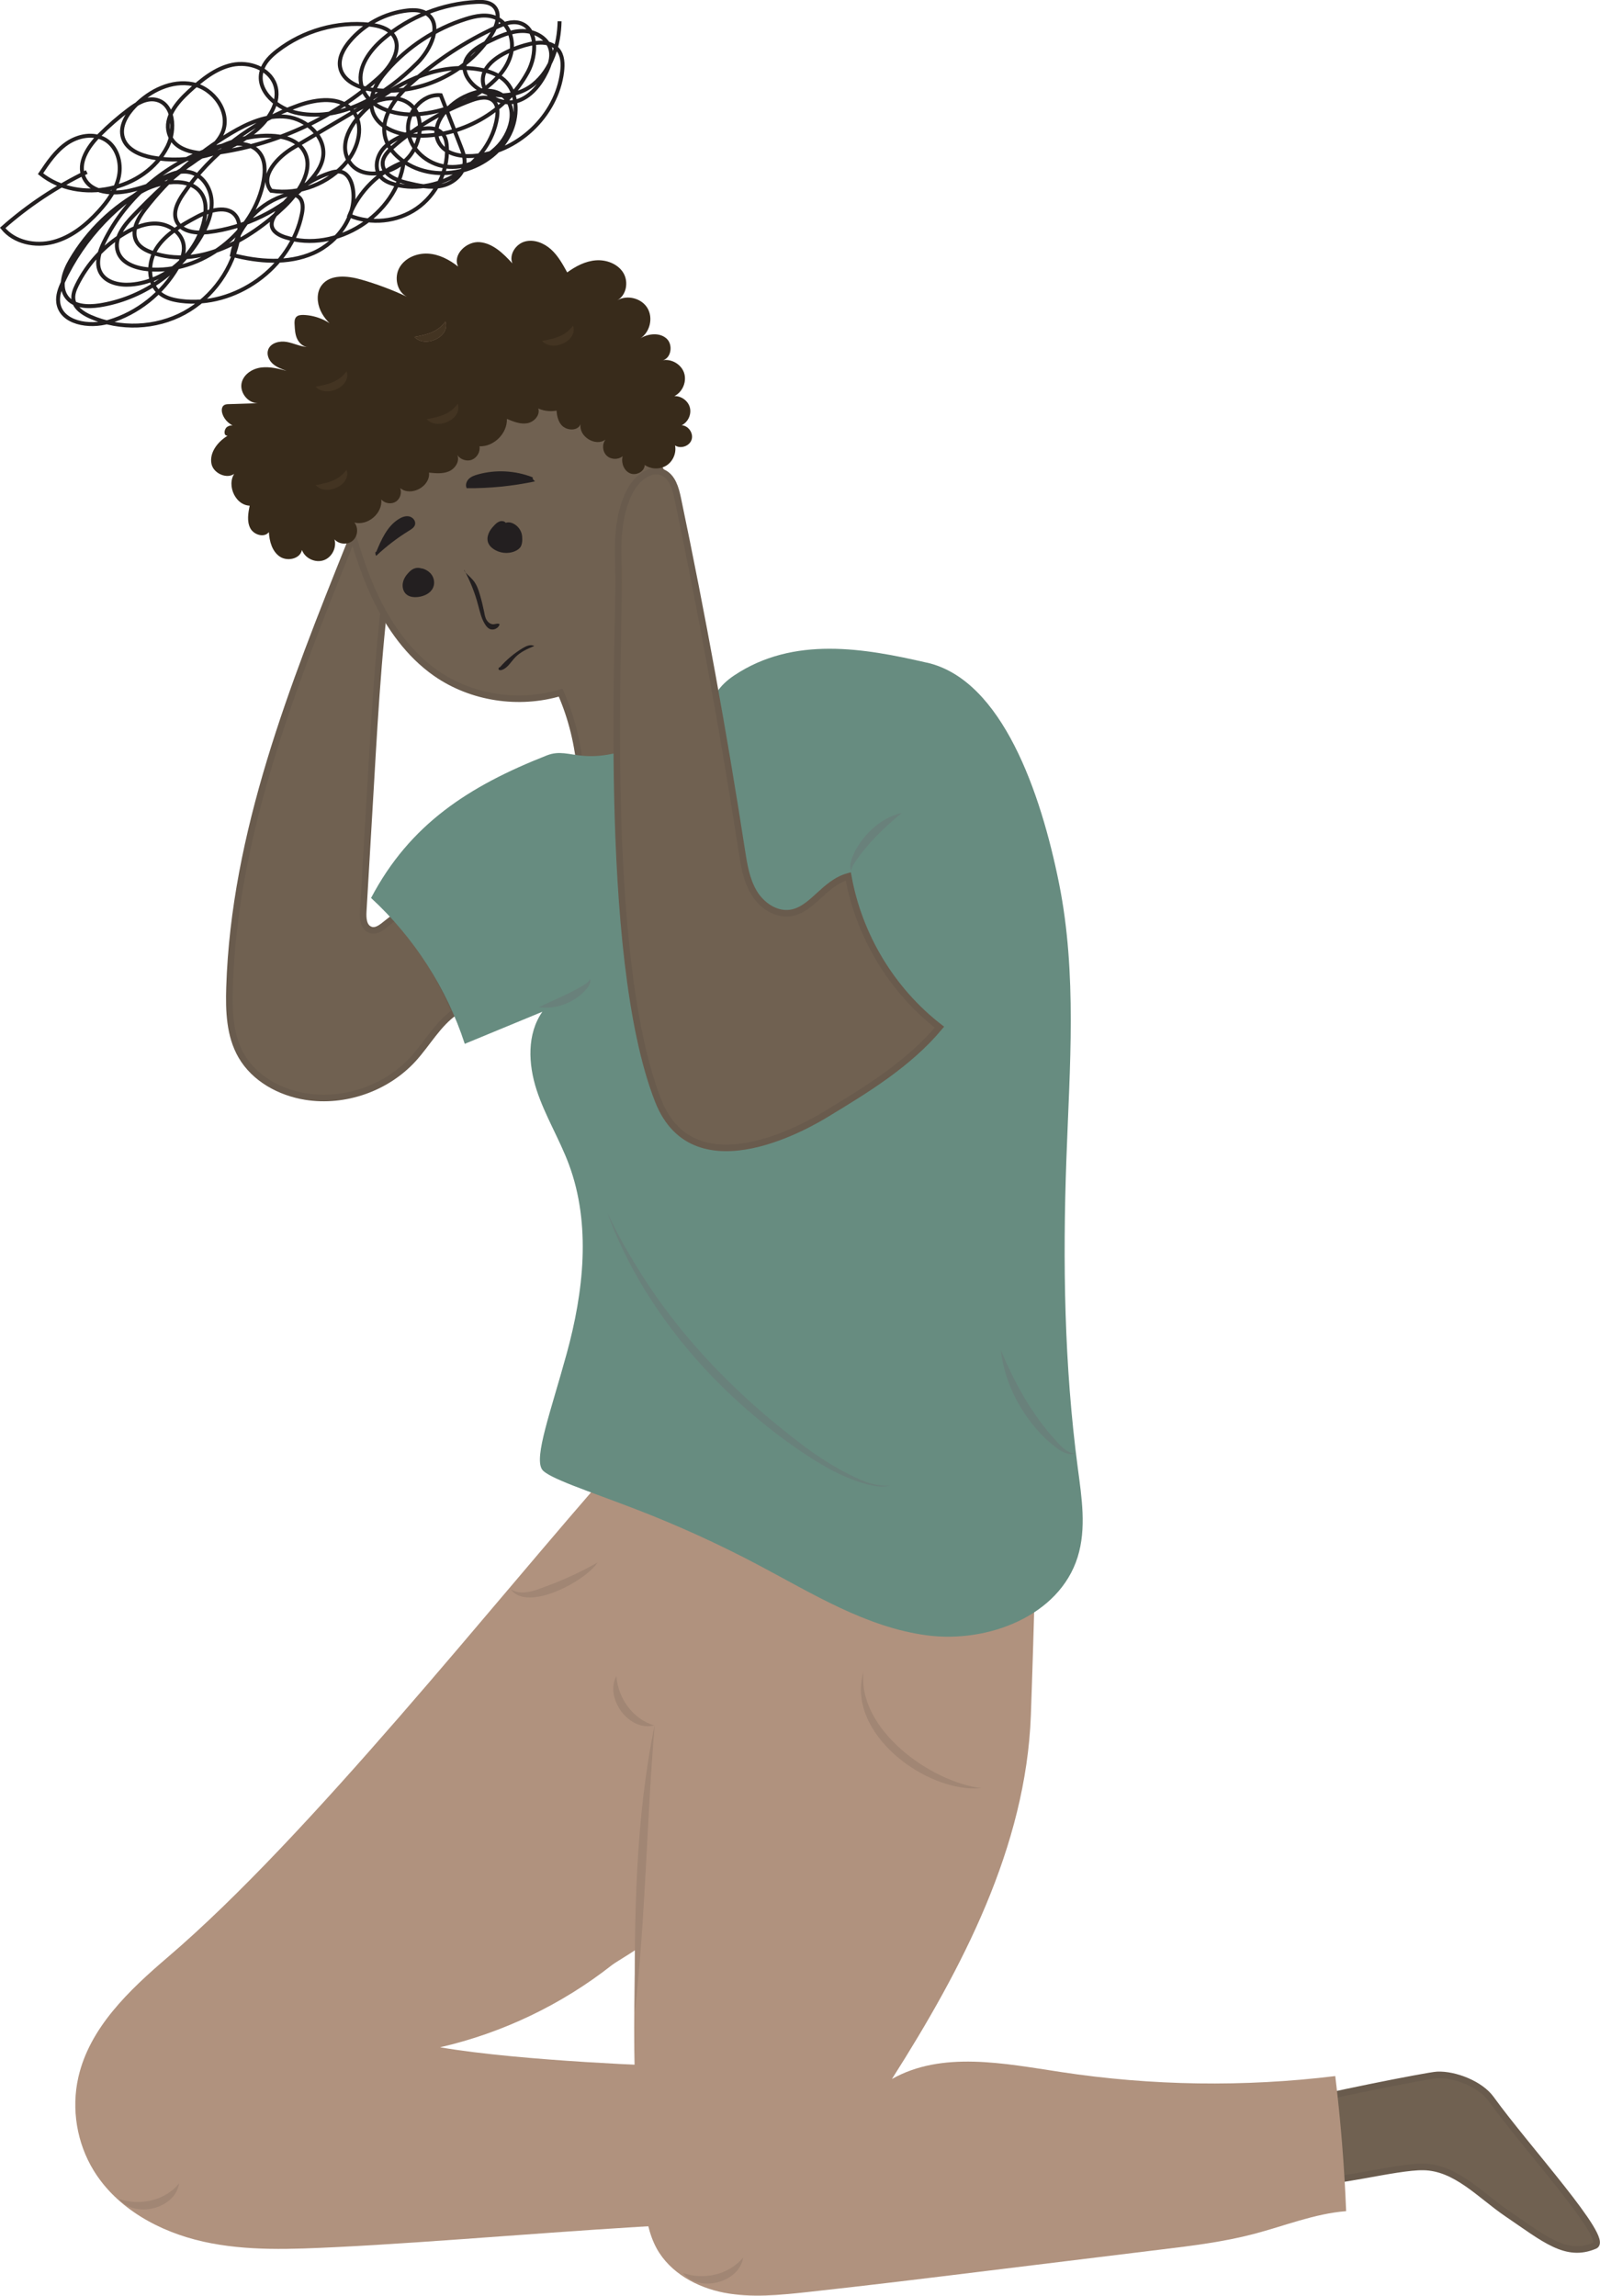 <?xml version="1.0" encoding="UTF-8"?>
<svg id="Layer_2" data-name="Layer 2" xmlns="http://www.w3.org/2000/svg" viewBox="0 0 304.85 437.22">
  <defs>
    <style>
      .cls-1 {
        fill: #706151;
        stroke: #695b4d;
        stroke-width: 1.25px;
      }

      .cls-1, .cls-2 {
        stroke-miterlimit: 10;
      }

      .cls-2 {
        fill: none;
        stroke: #231f20;
        stroke-width: .75px;
      }

      .cls-3 {
        fill: #382b1b;
      }

      .cls-3, .cls-4, .cls-5, .cls-6, .cls-7, .cls-8, .cls-9 {
        stroke-width: 0px;
      }

      .cls-4 {
        fill: #433422;
      }

      .cls-5 {
        fill: #231f20;
      }

      .cls-6 {
        fill: #b0927e;
      }

      .cls-7 {
        fill: #a18674;
      }

      .cls-8 {
        fill: #678c80;
      }

      .cls-9 {
        fill: #69817b;
      }
    </style>
  </defs>
  <g id="Layer_1-2" data-name="Layer 1">
    <g>
      <path class="cls-1" d="M248.55,415.48c5.28.55,17.33-2.87,22.65-2.78,6.21.09,10.79,5.37,15.93,8.86,7.24,4.92,11.26,8.45,16.73,6.13,2.91-1.23-13.06-18.64-19.79-27.98-1.99-2.76-6.85-4.7-10.25-4.54-1.96.1-23.79,4.49-25.61,5.26-7.81,3.31-5.29.4.34,15.06h0Z"/>
      <path class="cls-6" d="M117.49,278.64c-23.61,26.72-58.44,70.98-85.54,94.12-7.35,6.28-14.88,13.42-17.02,22.85-1.37,6-.3,12.52,2.91,17.76,4.45,7.27,12.56,11.69,20.88,13.55,8.32,1.86,16.96,1.45,25.47,1.04,18.43-.89,46.26-3.36,64.67-4.25.94-10.44-1.23-30.2-1.23-30.2,0,0-28-.9-43.78-3.6,11.89-2.73,23.18-8.13,32.77-15.68.88-.69,5.69-3.39,6.27-4.35.87-1.43.54-2.01.61-3.68.41-10.03,1.03-19.27,2.65-29.18,1.72-10.6,14.51-40.73,21.25-49.11-7.16-2.71-23.47-9.12-29.93-9.27h0Z"/>
      <path class="cls-6" d="M140.36,288.74c-6.37,7.24-13.66,26.29-15.69,35.72-2.03,9.43-2.46,19.13-2.88,28.76-.95,21.93-1.89,43.98.87,65.75.4,3.2.92,6.46,2.47,9.28,2.56,4.62,7.65,7.4,12.83,8.4s10.52.46,15.77-.11c11.45-1.24,22.88-2.65,34.31-4.05,11.1-1.35,22.21-2.72,33.31-4.08,5.88-.71,11.78-1.44,17.51-2.94,5.87-1.53,11.58-3.88,17.62-4.35-.34-8.6-1.03-17.18-2.07-25.73-17.35,2.12-35,1.86-52.28-.77-10.84-1.64-22.65-4.06-32.19,1.33,13.42-21.1,25.53-44.24,26.47-69.21.04-1.04,1.3-36.59.77-36.84-11.55-5.37-25.86,14.37-37.42,9.01-7.6-3.54-11.79-8.67-19.39-10.18h0Z"/>
      <path class="cls-1" d="M74.65,104.45c-2.26,14.75-3.14,29.68-4,44.58-.48,8.17-.95,16.33-1.44,24.5-.08,1.28,0,2.85,1.13,3.45,1.93,1.02,3.56-1.94,5.64-2.58,4.26,5.66,7.89,11.82,10.76,18.3-3.32,2.3-5.31,6.03-8.03,9.01-5.08,5.54-13.02,8.32-20.45,7.14-4.94-.79-9.76-3.42-12.27-7.75-2.25-3.88-2.4-8.59-2.26-13.06.93-29.36,12.03-57.32,22.98-84.58,1.53-3.8,3.4-7.98,7.17-9.58,1.12-.48,2.52-.64,3.45.14,1.38,1.15.75,3.36.03,5-.8,1.81-2.4,3.34-2.72,5.44Z"/>
      <path class="cls-1" d="M65.51,95.98c1.66,6.02,3.32,12.09,6,17.74,2.67,5.64,6.42,10.92,11.55,14.5,6.79,4.73,15.79,6.08,23.76,3.7,2.11,4.79,3.37,9.96,3.78,15.35,2.45-1.12,4.94-2.14,7.58-2.68,2.11-.44,4.28-.58,6.38-1.07,5.52-1.29,10.15-4.94,14.56-8.49-5.07-4.38-9.39-9.58-12.77-15.37,1.61-4.4,2.62-9.02,3.01-13.7.24-2.87.24-5.78-.36-8.6-1.17-5.54-4.54-10.36-8.13-14.73-4.24-5.16-9.31-10.18-15.82-11.65-8.32-1.88-16.61,2.45-24.91,4.43-1.98.48-4.04.83-5.83,1.83-1.73.97-3.09,2.47-4.36,3.98-1.76,2.07-3.46,4.23-4.45,6.76-.98,2.52-.71,5.33.01,8.03v-.03Z"/>
      <path class="cls-8" d="M176.61,126.21c-11.93-2.75-25.37-5.13-36.7,2.41-5.64,3.76-2.5,6.47-14.9,12.07-14.05,6.35-15.97,1.27-20.85,3.19-14.8,5.83-26.06,13.07-33.46,27.14,8.19,7.54,14.41,17.2,17.85,27.78,4.93-2.03,9.86-4.06,14.79-6.11-2.97,4.23-2.7,9.98-1.1,14.89s4.36,9.36,6.16,14.2c4.25,11.45,2.8,24.27-.44,36.06-3.07,11.16-6.21,19.59-4.7,21.99,1.03,1.63,8.93,4.15,18.01,7.65,7.93,3.06,15.68,6.59,23.19,10.56,10.35,5.47,20.61,11.9,32.21,13.42,11.6,1.51,25.16-3.74,28.65-14.9,1.71-5.46.78-11.34.03-17.01-2.58-19.47-2.88-39.17-2.17-58.79.63-17.55,2.06-35.31-1.4-52.52-3.46-17.21-10.82-38.75-25.16-42.04h.01Z"/>
      <path class="cls-1" d="M117.87,108.76c-.24-5.16-.23-10.57,2.12-15.16,1.23-2.41,3.93-4.7,6.37-3.57,1.77.83,2.37,3,2.77,4.9,4.65,22.21,8.72,44.55,12.19,66.99.43,2.78.88,5.64,2.33,8.07s4.16,4.29,6.96,3.89c4.16-.61,6.36-5.68,11.01-6.97,2.02,11.23,8.24,21.65,17.37,28.72-5.86,7-13.81,11.85-21.61,16.57-2.08,1.25-24.96,15.29-31.98-2.58-11-27.98-7.16-92.14-7.56-100.85h.03Z"/>
      <path class="cls-3" d="M43.31,83.02c-1.84,1.14-3.44,3.17-3.02,5.31s3.78,3.24,4.82,1.33c-2.21,2.06-.54,6.52,2.46,6.65-.29,1.42-.55,2.97.1,4.26s2.68,1.92,3.56.77c.09,1.74.61,3.64,2.04,4.64s3.9.49,4.26-1.23c.58,1.57,2.48,2.48,4.08,1.97s2.58-2.4,2.12-4c.84.97,2.48,1.09,3.46.26s1.14-2.46.33-3.46c2.56.66,5.39-1.76,5.13-4.39.65.75,1.87.95,2.72.44s1.24-1.68.88-2.61c2.04,1.69,5.77-.3,5.49-2.95,1.28.14,2.63.26,3.81-.25s2.08-1.91,1.59-3.1c.58.88,1.81,1.28,2.78.89s1.62-1.51,1.44-2.55c2.76.09,5.31-2.46,5.22-5.22,1.23.51,2.53,1.05,3.85.83s2.53-1.53,2.13-2.81c1.24.55,2.67.65,3.98.29-.18-.49-.34-.98-.51-1.48-.04,1.51-.04,3.15.92,4.31s3.22,1.23,3.69-.2c-.48,2.36,2.8,4.43,4.73,3-.69.88-.59,2.27.21,3.05s2.2.83,3.05.11c-.31,1.24.21,2.72,1.38,3.25s2.8-.3,2.83-1.58c1.19.85,2.91.89,4.15.1s1.91-2.37,1.63-3.81c1.07.7,2.75.13,3.15-1.1s-.61-2.68-1.89-2.75c1.2-.58,1.89-2.04,1.57-3.34s-1.63-2.26-2.96-2.21c1.58-.78,2.42-2.81,1.83-4.48s-2.52-2.72-4.24-2.32c1.77-.2,2.25-2.95.93-4.15s-3.46-.98-4.99-.06c1.83-1.18,2.46-3.9,1.33-5.77s-3.84-2.56-5.73-1.48c1.76-.97,2.18-3.55,1.13-5.24s-3.21-2.51-5.21-2.36-3.85,1.12-5.47,2.3c-.87-1.58-1.76-3.2-3.1-4.4s-3.24-1.96-4.97-1.48-3.05,2.48-2.38,4.16c-1.71-1.87-3.69-3.81-6.2-4.04s-5.26,2.4-4.13,4.65c-1.67-1.32-3.65-2.36-5.77-2.47s-4.38.83-5.42,2.68-.48,4.57,1.42,5.53c-2.81-1.32-5.72-2.41-8.69-3.26-2.61-.75-5.95-1.08-7.56,1.1-.99,1.35-.9,3.27-.2,4.8s1.91,2.76,3.34,3.73c-1.72-1.77-4.14-2.82-6.61-2.9-.46,0-.98.03-1.32.35-.39.38-.39.99-.35,1.53.05.92.1,1.86.49,2.68s1.17,1.54,2.08,1.56c-1.39-.05-2.68-.73-4.06-.98s-3.09.18-3.55,1.49c-.33.94.14,2.01.88,2.67s1.71,1.02,2.63,1.35c-1.58-.43-3.2-.84-4.82-.64s-3.25,1.2-3.7,2.77c-.54,1.88,1.1,4.04,3.06,4.03-1.84.06-3.69.11-5.53.18-.33,0-.66.03-.94.21-.48.34-.48,1.05-.3,1.61.46,1.43,1.84,2.51,3.34,2.62-.74-.38-1.67-.59-2.37-.15s-.77,1.74-.05,1.71l.03.04Z"/>
      <path class="cls-9" d="M162.22,165.93c-.59-1.24.18-2.71.7-3.84,1.84-3.44,5.02-6.37,8.88-7.26-3.44,2.87-6.45,5.77-8.93,9.41-.31.51-.66,1.04-.66,1.69h.01Z"/>
      <path class="cls-9" d="M169.65,282.92c-1.58.4-3.26.09-4.83-.33-4.72-1.34-8.98-3.93-12.98-6.69-13.33-9.29-24.73-21.49-32.21-35.97-1.45-2.9-2.83-5.85-3.88-8.91,1.37,2.94,2.88,5.78,4.55,8.53,8.13,13.91,19.44,25.68,32.24,35.37,2.55,1.96,5.23,3.73,8.04,5.26,2.78,1.44,5.83,3.05,9.06,2.73h.01Z"/>
      <path class="cls-7" d="M120.95,383.31c-.09-18.33.09-36.81,3.79-54.81-1.54,18.28-1.72,36.58-3.79,54.81h0Z"/>
      <path class="cls-7" d="M124.64,328.61c-4.75,1.24-9.48-5.12-7.2-9.41.29,4.2,3.11,8.19,7.2,9.41h0Z"/>
      <path class="cls-4" d="M109.18,62.01c.98,2.92-3.91,5.12-5.9,2.92,2.5-.44,4.43-.94,5.9-2.92h0Z"/>
      <path class="cls-7" d="M84.86,61.24c.98,2.92-3.91,5.12-5.9,2.92,2.5-.44,4.43-.94,5.9-2.92h0Z"/>
      <path class="cls-4" d="M84.86,61.24c.98,2.92-3.91,5.12-5.9,2.92,2.5-.44,4.43-.94,5.9-2.92h0Z"/>
      <path class="cls-4" d="M66.03,70.72c.98,2.92-3.91,5.12-5.9,2.92,2.5-.44,4.43-.94,5.9-2.92h0Z"/>
      <path class="cls-4" d="M87.21,76.91c.98,2.92-3.91,5.12-5.9,2.92,2.5-.44,4.43-.94,5.9-2.92h0Z"/>
      <path class="cls-4" d="M66.03,89.47c.98,2.92-3.91,5.12-5.9,2.92,2.5-.44,4.43-.94,5.9-2.92h0Z"/>
      <path class="cls-7" d="M34.12,415.84c-.73,4.87-8.42,6.72-11.46,2.95,3.99,1.38,8.76.34,11.46-2.95h0Z"/>
      <path class="cls-7" d="M141.59,429.95c-.73,4.87-8.42,6.72-11.46,2.95,3.99,1.38,8.76.34,11.46-2.95h0Z"/>
      <path class="cls-7" d="M187.02,340.56c-10.6.99-25.93-10.55-22.5-22.13-1.14,10.91,12.72,20.95,22.5,22.13h0Z"/>
      <path class="cls-7" d="M113.87,297.56c-2.26,3.54-13.42,9.55-16.56,5.12,2.51,1.59,5.86-.33,8.39-1.18,2.78-1.12,5.47-2.4,8.17-3.93h0Z"/>
      <path class="cls-9" d="M204.93,276.84c-2.11.59-4.19-1.52-5.66-2.78-4.63-4.47-7.86-10.54-8.59-16.95,2.47,5.88,5.39,11.29,9.48,16.12,1.34,1.39,2.68,3.5,4.78,3.61h-.01Z"/>
      <path class="cls-9" d="M112.38,186.45c.28.49-.09,1.09-.34,1.52-2.12,2.81-5.9,4.35-9.38,3.86,3.1-1.52,5.97-2.6,8.83-4.39.36-.26.79-.5.89-.98h0Z"/>
      <g>
        <path class="cls-5" d="M101.5,90.91c-3.31-1.3-7.04-1.51-10.46-.55-.63.18-1.27.4-1.72.85s-.7,1.19-.4,1.77c4.36.04,8.74-.4,13.02-1.3-.26-.24-.53-.46-.43-.77h-.01Z"/>
        <path class="cls-5" d="M96.35,99.55c-.29-.33-.79-.38-1.19-.23s-.73.45-1.02.77c-.43.45-.82.94-1.05,1.52s-.3,1.23-.06,1.81c.18.44.51.79.9,1.07,1.19.88,2.85,1.07,4.2.48.44-.19.87-.48,1.1-.89.21-.38.26-.82.28-1.24,0-.43-.01-.85-.14-1.27-.44-1.49-2.04-2.4-3.02-1.99h0Z"/>
        <path class="cls-5" d="M80.3,108.26c-.55-.19-1.18-.13-1.68.16-.25.14-.48.34-.68.54-.56.56-1.03,1.25-1.18,2.04s.06,1.67.65,2.18c.61.54,1.51.61,2.31.51,1.13-.15,2.31-.7,2.78-1.74.39-.83.23-1.88-.34-2.6s-1.53-1.1-1.86-1.09h-.01Z"/>
        <path class="cls-5" d="M71.67,105.15c.98-2.37,2.08-4.88,4.24-6.26.6-.39,1.33-.68,2.03-.54s1.32.85,1.14,1.56c-.14.53-.65.87-1.13,1.15-2.25,1.38-4.35,2.99-6.27,4.8-.29-.39-.11-1.02-.03-.71h.01Z"/>
        <path class="cls-5" d="M88.46,108.57c1.13,2.11,2.02,4.33,2.63,6.64.36,1.33.65,2.72,1.43,3.85.2.29.44.55.74.71.73.36,1.73-.09,1.93-.88-.3-.25-.74-.03-1.13,0-.55.05-1.05-.34-1.34-.8s-.38-1.03-.48-1.57c-.23-1.13-.5-2.25-.83-3.34-.26-.9-.59-1.81-1.17-2.55-.68-.85-1.74-1.61-1.82-2.06h.03Z"/>
        <path class="cls-5" d="M95.28,127.05c1.23-1.42,2.7-2.63,4.3-3.61.68-.41,1.53-.78,2.22-.41-1.32.55-2.67,1.14-3.65,2.18-.82.85-1.42,2.01-2.53,2.38-.19.06-.43.09-.58-.05s0-.48.24-.49h0Z"/>
      </g>
      <path class="cls-2" d="M16.53,32.76c-5.79,2.8-11.2,6.38-16.02,10.65,2.21,2.75,6.22,3.56,9.63,2.67s6.27-3.21,8.65-5.81c1.77-1.94,3.37-4.16,3.88-6.75s-.36-5.57-2.62-6.92c-2.21-1.33-5.16-.77-7.29.69s-3.61,3.65-5.04,5.79c7.35,5.93,19.91,3.25,24.18-5.17,1.61-3.17,1.27-8.22-2.22-8.92-1.82-.36-3.59.71-5.08,1.83-1.99,1.49-3.89,3.14-5.64,4.9-2.17,2.18-4.26,5.33-2.96,8.12,1.39,2.99,5.57,3.19,8.78,2.46,5.51-1.24,10.67-3.91,14.89-7.66,1.12-.99,2.18-2.09,2.75-3.47,1.56-3.79-1.68-8.32-5.69-9.14s-8.17,1.23-11.03,4.16c-1.58,1.62-2.95,3.88-2.28,6.05.7,2.26,3.26,3.32,5.58,3.76,6.76,1.25,14.05-.56,19.42-4.87,2.75-2.2,5.14-5.71,3.98-9.02-1.09-3.09-4.97-4.44-8.17-3.76-3.2.69-5.85,2.88-8.25,5.09-2.27,2.08-4.67,4.93-3.81,7.9,1.08,3.71,6.1,4.24,9.91,3.66,11.06-1.69,21.61-6.66,29.98-14.11,2.37-2.12,4.72-5.61,2.86-8.19-.99-1.38-2.82-1.83-4.52-2.01-6.18-.65-12.58,1.17-17.5,4.95-1.33,1.02-2.6,2.26-3.05,3.88-1.09,3.86,3.09,7.33,7.04,8.05,8.38,1.57,16.58-3.56,22.63-9.58,2.61-2.6,4.83-7.39,1.76-9.41-1.05-.69-2.4-.71-3.65-.58-4.25.48-8.29,2.63-11.04,5.91-1.15,1.38-2.13,3.15-1.79,4.92.5,2.61,3.47,3.88,6.11,4.25,8.78,1.25,18.11-3.09,22.8-10.61,1.02-1.64,1.74-4,.34-5.32-.83-.78-2.09-.83-3.24-.78-6.48.3-12.84,2.82-17.79,7.04-2.53,2.16-4.84,5.26-4.23,8.53.83,4.43,6.36,6.18,10.84,5.82,4.79-.4,9.46-2.25,13.22-5.24,2.07-1.66,3.95-3.76,4.54-6.36s-.46-5.67-2.88-6.75c-1.78-.8-3.86-.39-5.73.2-5.82,1.83-11.13,5.31-15.13,9.91-1.82,2.09-3.46,4.83-2.72,7.5.88,3.21,4.69,4.62,8.01,4.8,8.72.49,17.5-4.43,21.64-12.12,1.73-3.21,1.91-8.38-1.62-9.34-1.49-.4-3.05.2-4.45.85-5.82,2.68-11.24,6.22-16.03,10.49-3.15,2.8-6.27,6.82-4.98,10.84.51,1.63,1.72,2.96,3.09,3.99,6.65,5,17.7,1.97,20.85-5.73,1.29-3.16,1.17-7.24-1.35-9.53-1.25-1.14-2.95-1.72-4.62-2.02-7.39-1.34-14.95,1.97-20.78,6.7-3.22,2.61-6.3,6.94-4.31,10.57,2.3,4.21,9.21,2.72,11.97-1.2,2.01-2.85,2.48-7.29-.24-9.47-3.02-2.41-7.43-.49-10.75,1.48-3.84,2.27-7.68,4.55-11.51,6.82-3.02,1.79-6.45,5.49-4.19,8.18,5.33.83,11.04-1.35,14.44-5.54,2.23-2.73,3.36-7,1.08-9.7-2.37-2.8-6.81-2.25-10.26-1.03-8.86,3.12-16.68,9.12-22,16.87-1.05,1.53-2.04,3.46-1.29,5.17.92,2.09,3.75,2.38,6.01,2.12,7.07-.84,13.83-4.14,18.84-9.19,1.45-1.47,2.82-3.2,3.09-5.24.49-3.76-3.15-7.09-6.91-7.54s-7.45,1.2-10.71,3.15c-6.27,3.73-11.83,8.64-16.29,14.4-1.42,1.83-2.76,4.31-1.58,6.31.6,1.02,1.74,1.59,2.86,1.99,8.86,3.12,18.48-2.27,25.25-8.77,3.04-2.91,5.95-7.59,3.45-10.98-1.34-1.82-3.79-2.42-6.06-2.5-10.39-.3-18.9,7.71-26.13,15.18-1.86,1.92-3.86,4.45-2.97,6.97.78,2.2,3.4,3.07,5.72,3.29,10.15.89,20.29-6.92,22.04-16.96.31-1.79.33-3.8-.79-5.23-1.68-2.16-4.99-1.96-7.64-1.23-9.48,2.6-17.71,9.43-22.01,18.26-.89,1.83-1.61,4.04-.63,5.82,1.05,1.89,3.57,2.41,5.73,2.25,6.82-.51,12.94-6.07,14.11-12.82.21-1.22.26-2.5-.18-3.65-1.59-4.1-7.65-3.52-11.54-1.45-5.72,3.05-10.56,7.7-13.83,13.3-1.27,2.16-2.25,5.03-.75,7.02,1.34,1.79,3.99,1.89,6.21,1.56,7.98-1.22,15.3-6.2,19.38-13.16,1.22-2.08,2.17-4.43,2.01-6.82s-1.73-4.83-4.08-5.37c-1.87-.44-3.8.35-5.51,1.24-8.15,4.25-14.83,11.25-18.69,19.59-.59,1.27-1.12,2.63-.93,4.01.54,3.88,5.9,4.75,9.65,3.62,5.46-1.63,10.22-5.41,13.07-10.34.74-1.28,1.37-2.72,1.18-4.18-.28-2.26-2.51-3.9-4.77-4.14s-4.49.65-6.45,1.81c-3.91,2.32-7.12,5.79-9.13,9.87-.43.87-.8,1.81-.66,2.76.23,1.58,1.77,2.62,3.22,3.26,5.67,2.51,12.49,2.23,17.92-.73s9.38-8.54,10.35-14.66c.2-1.25.25-2.65-.48-3.7-1.58-2.3-5.13-1.19-7.59.14-2.83,1.53-5.79,3.17-7.55,5.87s-1.81,6.81.77,8.76c1.08.82,2.45,1.14,3.79,1.32,10.35,1.37,21.08-6.33,23.1-16.57.23-1.12.28-2.45-.58-3.2-.84-.75-2.16-.53-3.22-.15-4.82,1.73-8.57,6.13-9.52,11.15,5.09,1.33,10.67,1.78,15.49-.34s8.53-7.38,7.49-12.54c-.24-1.19-.84-2.47-1.99-2.87-.83-.29-1.73-.05-2.56.23-4.06,1.4-7.65,4.15-10.07,7.7-.46.68-.9,1.47-.78,2.28.19,1.17,1.43,1.82,2.55,2.18,9.67,3.1,21.26-4.24,22.58-14.31-4.65,1.76-8.5,5.54-10.34,10.17,4.13,1.73,9.12,1.22,12.81-1.32,3.69-2.55,5.95-7.04,5.78-11.5-.04-.89-.16-1.83-.69-2.55-1.43-1.97-4.49-1.22-6.72-.26-1.74.74-3.56,1.53-4.79,2.99s-1.67,3.76-.46,5.23c.69.84,1.76,1.25,2.81,1.52,8.42,2.17,18.01-4.11,19.38-12.69.18-1.12.18-2.42-.63-3.21-1.05-1.04-2.8-.66-4.19-.16-5.51,2.02-10.62,5.07-15.04,8.94-.93.82-1.89,1.81-1.92,3.04-.06,2.14,2.5,3.24,4.58,3.74,2.2.53,4.48,1.05,6.67.58s4.3-2.25,4.36-4.5c.04-1.03-.35-2.02-.73-2.99-1.27-3.26-2.55-6.51-3.81-9.77-3.51-.33-6.6,3.34-6.21,6.85.39,3.51,3.64,6.28,7.14,6.74s7.05-1.09,9.62-3.5c2.81-2.63,4.34-7.73,1.25-10.03-2.07-1.54-5.02-.88-7.34.25-3.41,1.67-6.71,5.69-4.69,8.92,1.24,1.98,3.91,2.48,6.25,2.35,8.47-.49,16.07-7.61,17.1-16.04.18-1.48.14-3.11-.82-4.25-1.64-1.96-4.74-1.33-7.17-.53-3.45,1.14-7.64,3.42-7.06,7.01.44,2.71,3.8,4.16,6.42,3.37s4.48-3.15,5.67-5.62c.6-1.27,1.09-2.67.8-4.05-.46-2.3-2.97-3.69-5.32-3.7s-4.54,1.04-6.64,2.06c-2.07,1-4.45,2.46-4.49,4.77-.01.98.41,1.91,1.02,2.68,2.75,3.56,8.58,3.5,12.08.68,3.5-2.81,4.94-7.55,5.03-12.04"/>
    </g>
  </g>
</svg>